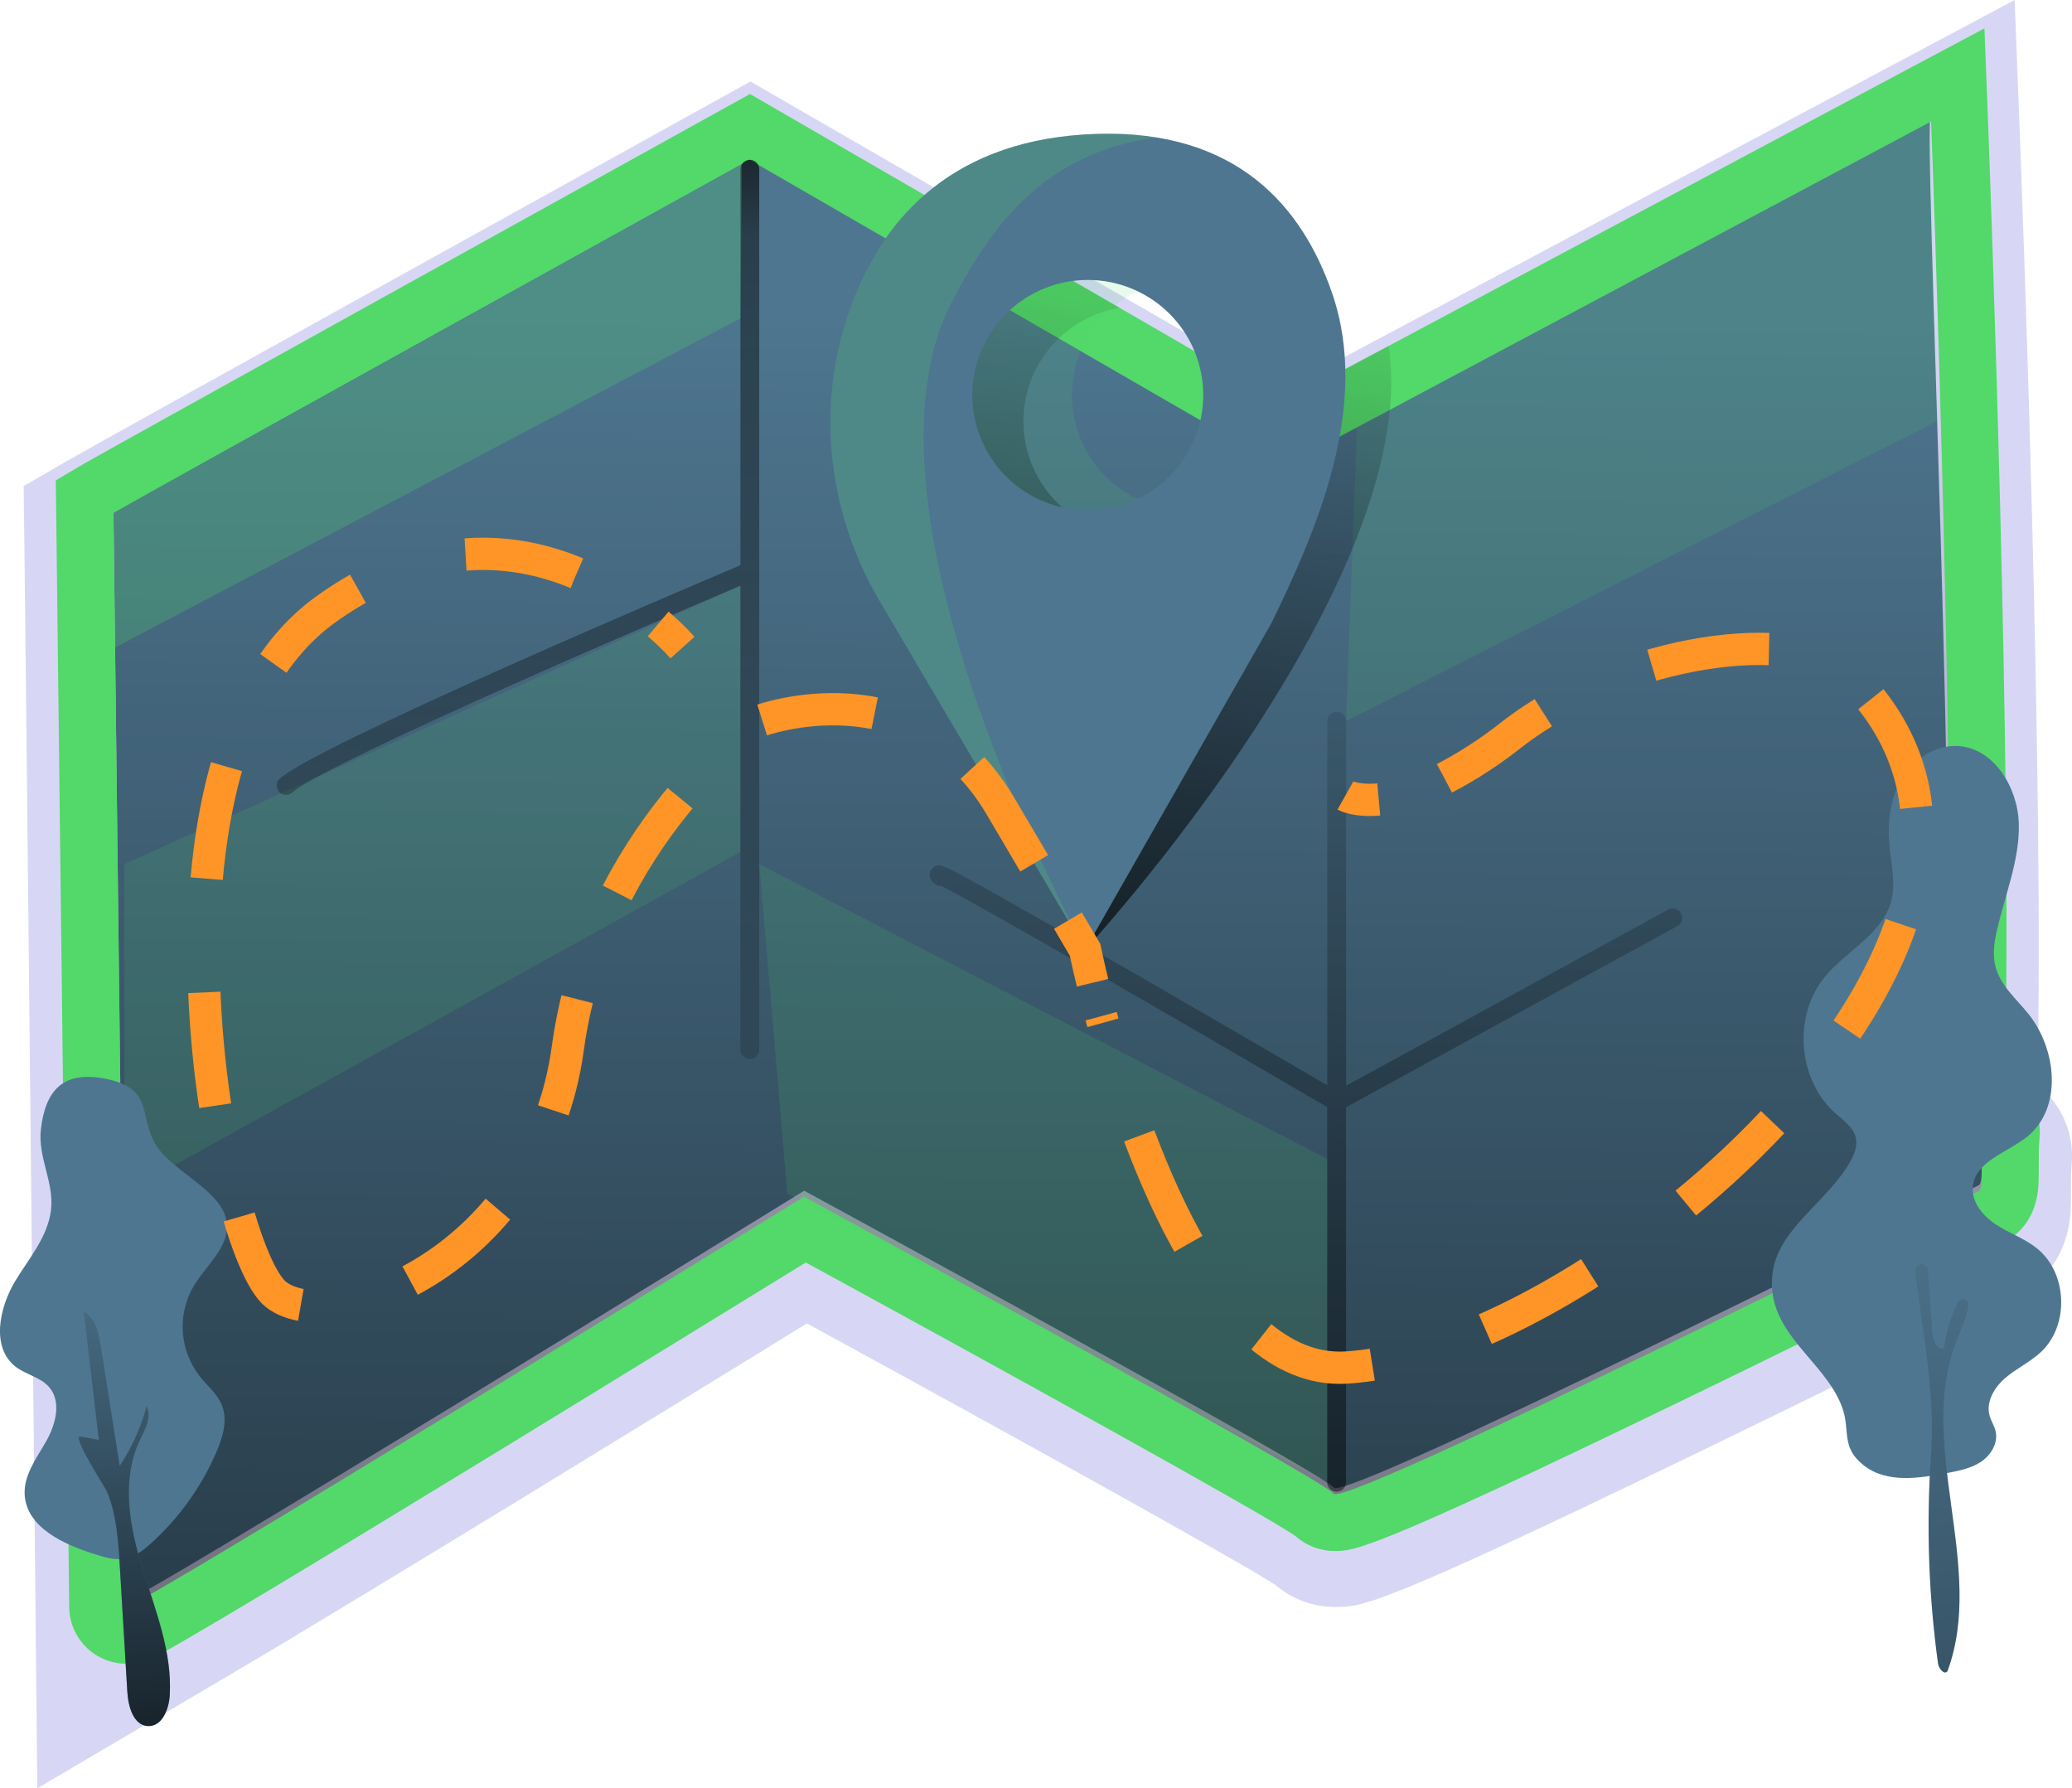 <svg width="321" height="277" viewBox="0 0 321 277" fill="none" xmlns="http://www.w3.org/2000/svg">
<g clip-path="url(#clip0_117_213)">
<path opacity="0.24" d="M317.376 169.679C316.839 169.092 316.253 168.551 315.623 168.064C316.792 121.934 313.122 26.131 312.964 21.986L312.116 0L198.861 60.323L116.26 12.62L109.41 16.414C99.731 21.777 14.728 68.874 10.596 71.281L3.659 75.297L3.776 84.227C4.109 111.973 5.763 274.832 5.78 277.006C5.78 277.006 38.679 257.642 43.951 254.483C52.718 249.208 64.886 241.84 80.041 232.59C97.919 221.666 116.049 210.516 125.009 205.002C157.686 222.826 192.221 241.98 197.663 245.559C200.235 247.743 203.507 248.936 206.885 248.922C210.976 248.922 213.636 248.922 262.853 225.094C286.465 213.669 310.053 201.889 312.8 200.508C317.382 198.176 320.275 193.688 320.743 188.133C320.848 186.862 320.842 185.621 320.842 184.303C320.842 182.986 320.842 181.552 320.947 180.287C321.122 178.369 320.894 176.435 320.279 174.609C319.665 172.783 318.676 171.104 317.376 169.679ZM207.75 229.815C203.817 227.262 193.928 221.562 167.382 206.896C147.294 195.821 127.136 184.834 126.938 184.746L124.401 183.365L121.946 184.88C89.182 205.077 41.935 234.012 24.454 244.277C24.097 213.354 22.805 105.829 22.572 86.011C36.599 78.165 102.437 41.676 116.084 34.134L198.492 81.767L294.483 30.625C295.459 58.242 298.463 150.216 296.272 180.701C296.19 181.876 296.522 183.043 297.21 184C297.898 184.958 298.9 185.646 300.041 185.947C273.794 199.068 218.808 225.986 207.75 229.815Z" fill="#595BD4"/>
<path d="M17.569 78.486C21.66 76.084 116.113 23.77 116.113 23.77C116.113 23.77 200.152 69.55 200.205 66.274C200.257 62.998 300.778 18.926 299.159 17.866C297.768 16.939 303.834 139.864 301.228 176.411C301.169 177.21 307.254 173.677 307.189 174.388C306.768 178.917 307.376 183.173 306.57 183.581C301.012 186.378 208.218 232.671 206.628 230.433C205.038 228.195 124.588 184.443 124.588 184.443C124.588 184.443 19.585 249.15 19.585 247.926C19.585 246.701 17.569 78.486 17.569 78.486Z" fill="#4E7690"/>
<path d="M15.19 254.891L15.161 250.467C15.161 248.59 13.162 82.747 13.145 81.074L13.127 78.486L15.348 77.192C19.439 74.796 110.123 24.563 113.98 22.4L116.172 21.188L198.685 68.868L303.303 13.202L303.601 20.226C303.782 24.942 307.791 130.24 306.032 172.506C306.376 172.434 306.727 172.397 307.078 172.395C307.713 172.393 308.341 172.522 308.922 172.775C309.504 173.028 310.026 173.399 310.457 173.864C310.881 174.324 311.204 174.868 311.405 175.46C311.606 176.053 311.681 176.68 311.625 177.303C311.468 179.011 311.474 180.707 311.479 182.205C311.479 185.475 311.479 188.564 308.592 190.027C305.851 191.409 282.292 203.166 258.785 214.549C211.508 237.428 208.633 237.434 206.915 237.434C206.29 237.444 205.67 237.33 205.091 237.098C204.512 236.865 203.985 236.52 203.542 236.081C199.27 232.928 154.074 208.021 124.746 192.05C117.972 196.223 96.534 209.42 75.161 222.477C60.059 231.71 47.937 239.06 39.141 244.335C21.537 254.891 21.21 254.891 19.644 254.891H15.19Z" fill="url(#paint0_linear_117_213)"/>
<path opacity="0.13" d="M208.545 111.675L300.042 65.243L299.141 18.81L210.217 66.175L208.545 111.675ZM19.275 133.854L114.711 90.721V131.977L19.275 184.77V133.854Z" fill="#53D86A"/>
<path d="M313.688 169.311C312.816 168.357 311.745 167.605 310.55 167.108C311.935 122.313 308.154 23.053 307.978 18.472L307.435 4.395L294.974 11.028L215.138 53.579L198.744 62.322L193.209 59.122L173.443 47.669L150.754 34.559L120.532 17.073L116.19 14.56L111.806 16.991C107.943 19.13 17.241 69.381 13.086 71.783L8.644 74.406L8.708 79.535C8.708 81.208 10.707 246.544 10.725 248.911C10.737 251.248 11.676 253.486 13.338 255.135C14.999 256.784 17.247 257.711 19.591 257.712C22.32 257.712 24.027 256.727 29.094 253.795C31.981 252.122 36.108 249.68 41.368 246.527C50.175 241.246 62.303 233.884 77.423 224.651C96.868 212.772 116.365 200.752 124.834 195.559C153.302 211.075 195.214 234.181 200.684 237.917C202.378 239.438 204.583 240.27 206.862 240.249C209.749 240.249 212.473 240.249 260.632 216.933C284.156 205.544 307.756 193.764 310.509 192.376C312.262 191.49 315.302 189.217 315.769 184.012C315.857 182.957 315.851 181.867 315.851 180.608C315.851 179.209 315.851 177.618 315.98 176.125C316.092 174.893 315.947 173.651 315.553 172.478C315.158 171.305 314.523 170.227 313.688 169.311ZM306.552 184.507C301.129 187.235 212.537 231.441 206.862 231.441C206.815 231.448 206.767 231.444 206.721 231.43C206.676 231.416 206.634 231.392 206.599 231.36C204.997 229.122 124.559 185.37 124.559 185.37C124.559 185.37 21.531 248.905 19.591 248.905C19.591 247.681 17.575 79.459 17.575 79.459C21.666 77.058 116.119 24.744 116.119 24.744L144.869 41.356L164.045 52.431L193.788 69.62L198.592 72.395L215.336 63.477L299.165 18.827C299.165 18.827 303.84 140.826 301.234 177.373C301.234 177.454 301.286 177.489 301.397 177.489C302.262 177.489 306.283 175.257 307.067 175.257C307.154 175.257 307.201 175.286 307.195 175.35C306.751 179.844 307.359 184.099 306.552 184.507Z" fill="#53D86A"/>
<path d="M215.138 53.556L198.744 62.299L193.209 59.099C194.479 62.54 194.655 66.288 193.712 69.833C192.769 73.377 190.753 76.545 187.94 78.906C185.126 81.266 181.65 82.704 177.988 83.023C174.325 83.342 170.652 82.527 167.47 80.689C164.289 78.851 161.753 76.079 160.208 72.752C158.663 69.424 158.184 65.702 158.837 62.093C159.49 58.485 161.243 55.165 163.857 52.585C166.47 50.006 169.818 48.293 173.443 47.68L150.754 34.571C148.517 36.581 146.532 38.856 144.845 41.344C142.885 44.247 141.265 47.364 140.018 50.636C134.08 65.971 135.845 83.225 144.273 97.36L168.113 147.121C168.113 147.121 211.841 99.686 215.313 63.459C215.654 60.163 215.596 56.838 215.138 53.556Z" fill="url(#paint1_linear_117_213)"/>
<path d="M2.361 198.427C-0.158 202.612 -1.414 208.808 2.484 211.752C4.074 212.946 6.242 213.325 7.569 214.812C9.556 217.038 8.662 220.571 7.195 223.176C5.728 225.782 3.74 228.346 3.816 231.337C3.951 236.583 9.988 239.328 15.02 240.843C16.452 241.275 17.943 241.712 19.421 241.426C20.9 241.141 22.174 240.161 23.308 239.147C27.739 235.164 31.245 230.264 33.583 224.791C34.535 222.547 35.283 219.994 34.401 217.72C33.7 215.907 32.063 214.631 30.894 213.115C29.437 211.225 28.552 208.958 28.345 206.583C28.138 204.207 28.617 201.822 29.725 199.709C30.894 197.547 32.706 195.786 33.992 193.682C39.024 185.475 26.558 182.444 23.77 176.679C21.672 172.342 23.495 168.472 16.236 167.079C9.836 165.849 7.013 168.828 6.33 174.977C5.856 179.285 8.387 183.138 7.908 187.369C7.428 191.601 4.442 194.964 2.361 198.427Z" fill="#4E7690"/>
<path d="M18.556 242.563L19.725 262.043C19.86 264.334 20.666 267.289 22.969 267.365C25.114 267.417 26.166 264.759 26.295 262.62C26.698 255.882 24.062 249.394 22.069 242.948C20.076 236.501 18.761 229.291 21.625 223.182C22.431 221.468 23.565 219.521 22.706 217.831C21.825 221.112 20.42 224.229 18.545 227.064L15.622 208.563C15.301 206.511 14.793 204.191 12.975 203.177L15.313 223.036L12.478 222.517C10.994 222.249 16.33 230.491 16.505 230.905C18.06 234.548 18.323 238.658 18.556 242.563ZM274.577 197.465C275.337 190.301 283.145 186.209 286.652 179.908C287.277 178.801 287.78 177.519 287.511 176.271C287.154 174.627 285.611 173.572 284.355 172.459C278.51 167.271 277.727 157.362 282.695 151.329C286.05 147.249 291.625 144.684 292.981 139.596C293.712 136.862 293.01 133.983 292.736 131.167C292.385 127.606 292.736 123.864 294.559 120.763C296.383 117.662 299.767 115.354 303.326 115.558C308.908 115.872 312.59 121.969 312.759 127.518C312.929 133.067 310.696 138.413 309.428 143.839C308.972 145.78 308.645 147.826 309.153 149.75C309.913 152.664 312.356 154.704 314.226 157.024C318.645 162.515 319.562 171.596 314.092 176.038C311.023 178.533 306.061 179.827 305.641 183.755C305.377 186.169 307.183 188.349 309.217 189.678C311.251 191.007 313.618 191.823 315.524 193.332C320.316 197.127 320.638 205.299 316.155 209.461C314.501 210.988 312.408 211.961 310.696 213.419C308.984 214.876 307.628 217.137 308.235 219.294C308.469 220.122 308.966 220.85 309.165 221.684C309.597 223.503 308.452 225.403 306.897 226.434C305.342 227.466 303.437 227.833 301.596 228.183C297.423 228.953 292.368 229.833 288.738 226.982C285.109 224.132 286.722 221.602 285.383 217.971C282.706 210.662 273.618 206.529 274.577 197.465Z" fill="#4E7690"/>
<path d="M296.903 198.561C296.818 197.944 296.769 197.323 296.757 196.701C296.768 196.463 296.869 196.238 297.039 196.071C297.21 195.904 297.437 195.807 297.676 195.801C297.915 195.794 298.148 195.878 298.328 196.035C298.507 196.192 298.62 196.412 298.645 196.649L299.358 206.441C299.445 207.607 300.047 209.158 301.175 208.86C301.453 206.509 302.131 204.223 303.18 202.099C303.273 201.909 303.431 201.758 303.626 201.674C303.821 201.589 304.039 201.578 304.242 201.64C304.445 201.703 304.618 201.836 304.731 202.015C304.844 202.195 304.889 202.408 304.857 202.618C304.589 204.331 303.759 206.063 303.104 207.712C296.809 223.777 307.692 242.685 301.707 258.849C301.228 259.508 300.357 258.464 300.246 257.683C298.776 246.979 298.411 236.152 299.159 225.374C299.784 216.362 298.089 207.485 296.903 198.561Z" fill="#4E7690"/>
<path d="M18.556 242.563L19.725 262.043C19.86 264.334 20.666 267.289 22.969 267.365C25.114 267.417 26.166 264.759 26.295 262.62C26.698 255.882 24.062 249.394 22.069 242.948C20.076 236.501 18.761 229.291 21.625 223.182C22.431 221.468 23.565 219.521 22.706 217.831C21.825 221.112 20.42 224.229 18.545 227.064L15.622 208.563C15.301 206.511 14.793 204.191 12.975 203.177L15.313 223.036L12.478 222.517C10.994 222.249 16.33 230.491 16.505 230.905C18.06 234.548 18.323 238.658 18.556 242.563Z" fill="url(#paint2_linear_117_213)"/>
<path d="M296.903 198.561C296.818 197.944 296.769 197.323 296.757 196.701C296.768 196.463 296.869 196.238 297.039 196.071C297.21 195.904 297.437 195.807 297.676 195.801C297.915 195.794 298.148 195.878 298.328 196.035C298.507 196.192 298.62 196.412 298.645 196.649L299.358 206.441C299.445 207.607 300.047 209.158 301.175 208.86C301.471 206.34 302.23 203.896 303.414 201.65C303.499 201.485 303.64 201.354 303.812 201.282C303.984 201.209 304.175 201.198 304.354 201.251C304.533 201.304 304.688 201.418 304.791 201.573C304.895 201.728 304.941 201.914 304.922 202.099C304.752 203.976 303.823 205.899 303.11 207.712C296.815 223.777 307.698 242.685 301.713 258.849C301.234 259.508 300.363 258.464 300.252 257.683C298.78 246.979 298.413 236.152 299.159 225.374C299.784 216.362 298.089 207.485 296.903 198.561Z" fill="url(#paint3_linear_117_213)"/>
<path d="M206.377 45.413C201.754 31.971 191.567 20.063 169.907 20.739C147.832 21.427 137.177 33.563 132.116 46.579C126.178 61.914 127.943 79.174 136.371 93.303L168.113 147.109L196.955 96.555C203.98 82.141 212.391 62.87 206.377 45.413ZM168.527 79.028C164.991 79.028 161.534 77.982 158.594 76.023C155.654 74.063 153.362 71.278 152.009 68.019C150.656 64.761 150.303 61.176 150.993 57.717C151.683 54.258 153.387 51.081 155.888 48.587C158.388 46.094 161.575 44.396 165.043 43.709C168.512 43.021 172.107 43.375 175.373 44.726C178.64 46.076 181.432 48.362 183.396 51.295C185.36 54.228 186.407 57.676 186.406 61.203C186.406 63.544 185.943 65.863 185.045 68.026C184.146 70.189 182.829 72.154 181.169 73.809C179.509 75.465 177.538 76.777 175.369 77.673C173.2 78.568 170.875 79.029 168.527 79.028Z" fill="#4E7690"/>
<path opacity="0.2" d="M147.552 46.579C153.437 35.44 161.199 23.846 179.112 21.275C176.083 20.806 173.017 20.626 169.954 20.739C147.879 21.427 137.224 33.563 132.163 46.579C126.225 61.914 127.99 79.174 136.418 93.303L168.159 147.109C168.159 147.109 130.386 79.028 147.552 46.579Z" fill="#53D86A"/>
<path opacity="0.13" d="M166.061 61.203C166.061 57.836 167.016 54.538 168.815 51.689C170.615 48.84 173.186 46.557 176.231 45.104C173.505 43.809 170.496 43.223 167.482 43.401C164.469 43.579 161.55 44.515 158.997 46.122C156.444 47.729 154.341 49.955 152.883 52.591C151.426 55.228 150.661 58.19 150.661 61.2C150.661 64.211 151.426 67.173 152.883 69.809C154.341 72.446 156.444 74.671 158.997 76.278C161.55 77.885 164.469 78.822 167.482 79C170.496 79.178 173.505 78.592 176.231 77.297C173.186 75.845 170.615 73.563 168.815 70.715C167.016 67.867 166.061 64.57 166.061 61.203Z" fill="#53D86A"/>
<path d="M116.166 24.755C115.779 24.755 115.407 24.909 115.133 25.182C114.859 25.455 114.705 25.826 114.705 26.212V87.556C105.745 91.35 48.007 115.89 43.197 120.751C42.967 121.033 42.851 121.389 42.871 121.752C42.891 122.114 43.046 122.456 43.306 122.71C43.565 122.965 43.911 123.114 44.274 123.127C44.638 123.141 44.994 123.019 45.272 122.785C48.615 119.405 87.984 102.029 114.699 90.727V162.597C114.699 162.983 114.853 163.354 115.127 163.627C115.401 163.9 115.773 164.054 116.16 164.054C116.548 164.054 116.92 163.9 117.194 163.627C117.468 163.354 117.622 162.983 117.622 162.597V26.201C117.62 25.817 117.466 25.449 117.193 25.178C116.92 24.907 116.551 24.755 116.166 24.755Z" fill="url(#paint4_linear_117_213)"/>
<path d="M260.439 141.473C260.252 141.133 259.939 140.881 259.566 140.772C259.194 140.662 258.793 140.705 258.452 140.89L208.545 168.175V111.675C208.545 111.289 208.391 110.918 208.117 110.645C207.843 110.372 207.472 110.218 207.084 110.218C206.696 110.218 206.325 110.372 206.051 110.645C205.777 110.918 205.623 111.289 205.623 111.675V168.105C200.842 165.313 188.972 158.4 177.183 151.592C168.265 146.445 161.146 142.37 156.014 139.479C152.964 137.76 150.591 136.448 148.954 135.568C146.079 134.023 145.108 133.505 144.278 134.7C144.091 134.968 143.583 135.935 144.828 136.915C145.111 137.133 145.464 137.243 145.821 137.223C151.274 139.922 183.589 158.615 205.611 171.48V229.611C205.611 229.998 205.765 230.368 206.039 230.642C206.313 230.915 206.685 231.068 207.072 231.068C207.46 231.068 207.831 230.915 208.105 230.642C208.379 230.368 208.533 229.998 208.533 229.611V171.509L259.849 143.455C260.19 143.27 260.444 142.957 260.555 142.585C260.665 142.214 260.624 141.814 260.439 141.473Z" fill="url(#paint5_linear_117_213)"/>
<path opacity="0.24" d="M17.551 79.436L114.933 25.437L114.711 49.318L17.803 100.309L17.551 79.436Z" fill="#53D86A"/>
<path opacity="0.13" d="M117.633 133.854L205.623 179.518V229.611L121.964 184.863L117.633 133.854Z" fill="#53D86A"/>
<path d="M208.434 123.223C208.434 123.223 210.094 124.155 213.601 123.835" stroke="#FE9526" stroke-width="5" stroke-miterlimit="10"/>
<path d="M223.782 120.559C227.427 118.655 230.883 116.411 234.103 113.856C251.877 100.053 278.738 97.226 286.009 104.133C326.143 142.347 246.961 209.741 208.434 211.839C188.066 212.946 175.564 175.962 170.591 157.415" stroke="#FE9526" stroke-width="5" stroke-miterlimit="10" stroke-dasharray="18.4 18.4"/>
<path d="M169.264 152.227C168.493 149.039 168.095 147.109 168.095 147.109L165.448 142.604" stroke="#FE9526" stroke-width="5" stroke-miterlimit="10"/>
<path d="M160.217 133.726L154.998 124.872C141.876 102.635 117.627 111.675 117.627 111.675C117.627 111.675 92.42 129.588 87.972 162.346C83.525 195.104 51.602 207.403 42.776 200.525C33.951 193.647 19.351 116.782 50.456 94.404C70.883 79.698 88.335 86.862 97.902 93.507" stroke="#FE9526" stroke-width="5" stroke-miterlimit="10" stroke-dasharray="17.64 17.64"/>
<path d="M101.964 96.654C103.303 97.785 104.562 99.006 105.734 100.309" stroke="#FE9526" stroke-width="5" stroke-miterlimit="10"/>
</g>
<defs>
<linearGradient id="paint0_linear_117_213" x1="162.899" y1="48.49" x2="159.975" y2="480.778" gradientUnits="userSpaceOnUse">
<stop stop-opacity="0"/>
<stop offset="0.97"/>
</linearGradient>
<linearGradient id="paint1_linear_117_213" x1="182.438" y1="33.271" x2="145.695" y2="210.508" gradientUnits="userSpaceOnUse">
<stop stop-opacity="0"/>
<stop offset="0.97"/>
</linearGradient>
<linearGradient id="paint2_linear_117_213" x1="14.927" y1="191.187" x2="25.077" y2="304.103" gradientUnits="userSpaceOnUse">
<stop stop-opacity="0"/>
<stop offset="0.97"/>
</linearGradient>
<linearGradient id="paint3_linear_117_213" x1="300.334" y1="178.41" x2="307.536" y2="477.106" gradientUnits="userSpaceOnUse">
<stop stop-opacity="0"/>
<stop offset="0.97"/>
</linearGradient>
<linearGradient id="paint4_linear_117_213" x1="83.32" y1="235.335" x2="78.739" y2="-2.967" gradientUnits="userSpaceOnUse">
<stop stop-opacity="0"/>
<stop offset="0.83" stop-opacity="0.47"/>
<stop offset="0.97"/>
</linearGradient>
<linearGradient id="paint5_linear_117_213" x1="204.033" y1="71.346" x2="196.174" y2="383.495" gradientUnits="userSpaceOnUse">
<stop stop-opacity="0"/>
<stop offset="0.9" stop-opacity="0.83"/>
<stop offset="0.97"/>
</linearGradient>
<clipPath id="clip0_117_213">
<rect width="321" height="277" fill="white"/>
</clipPath>
</defs>
</svg>
